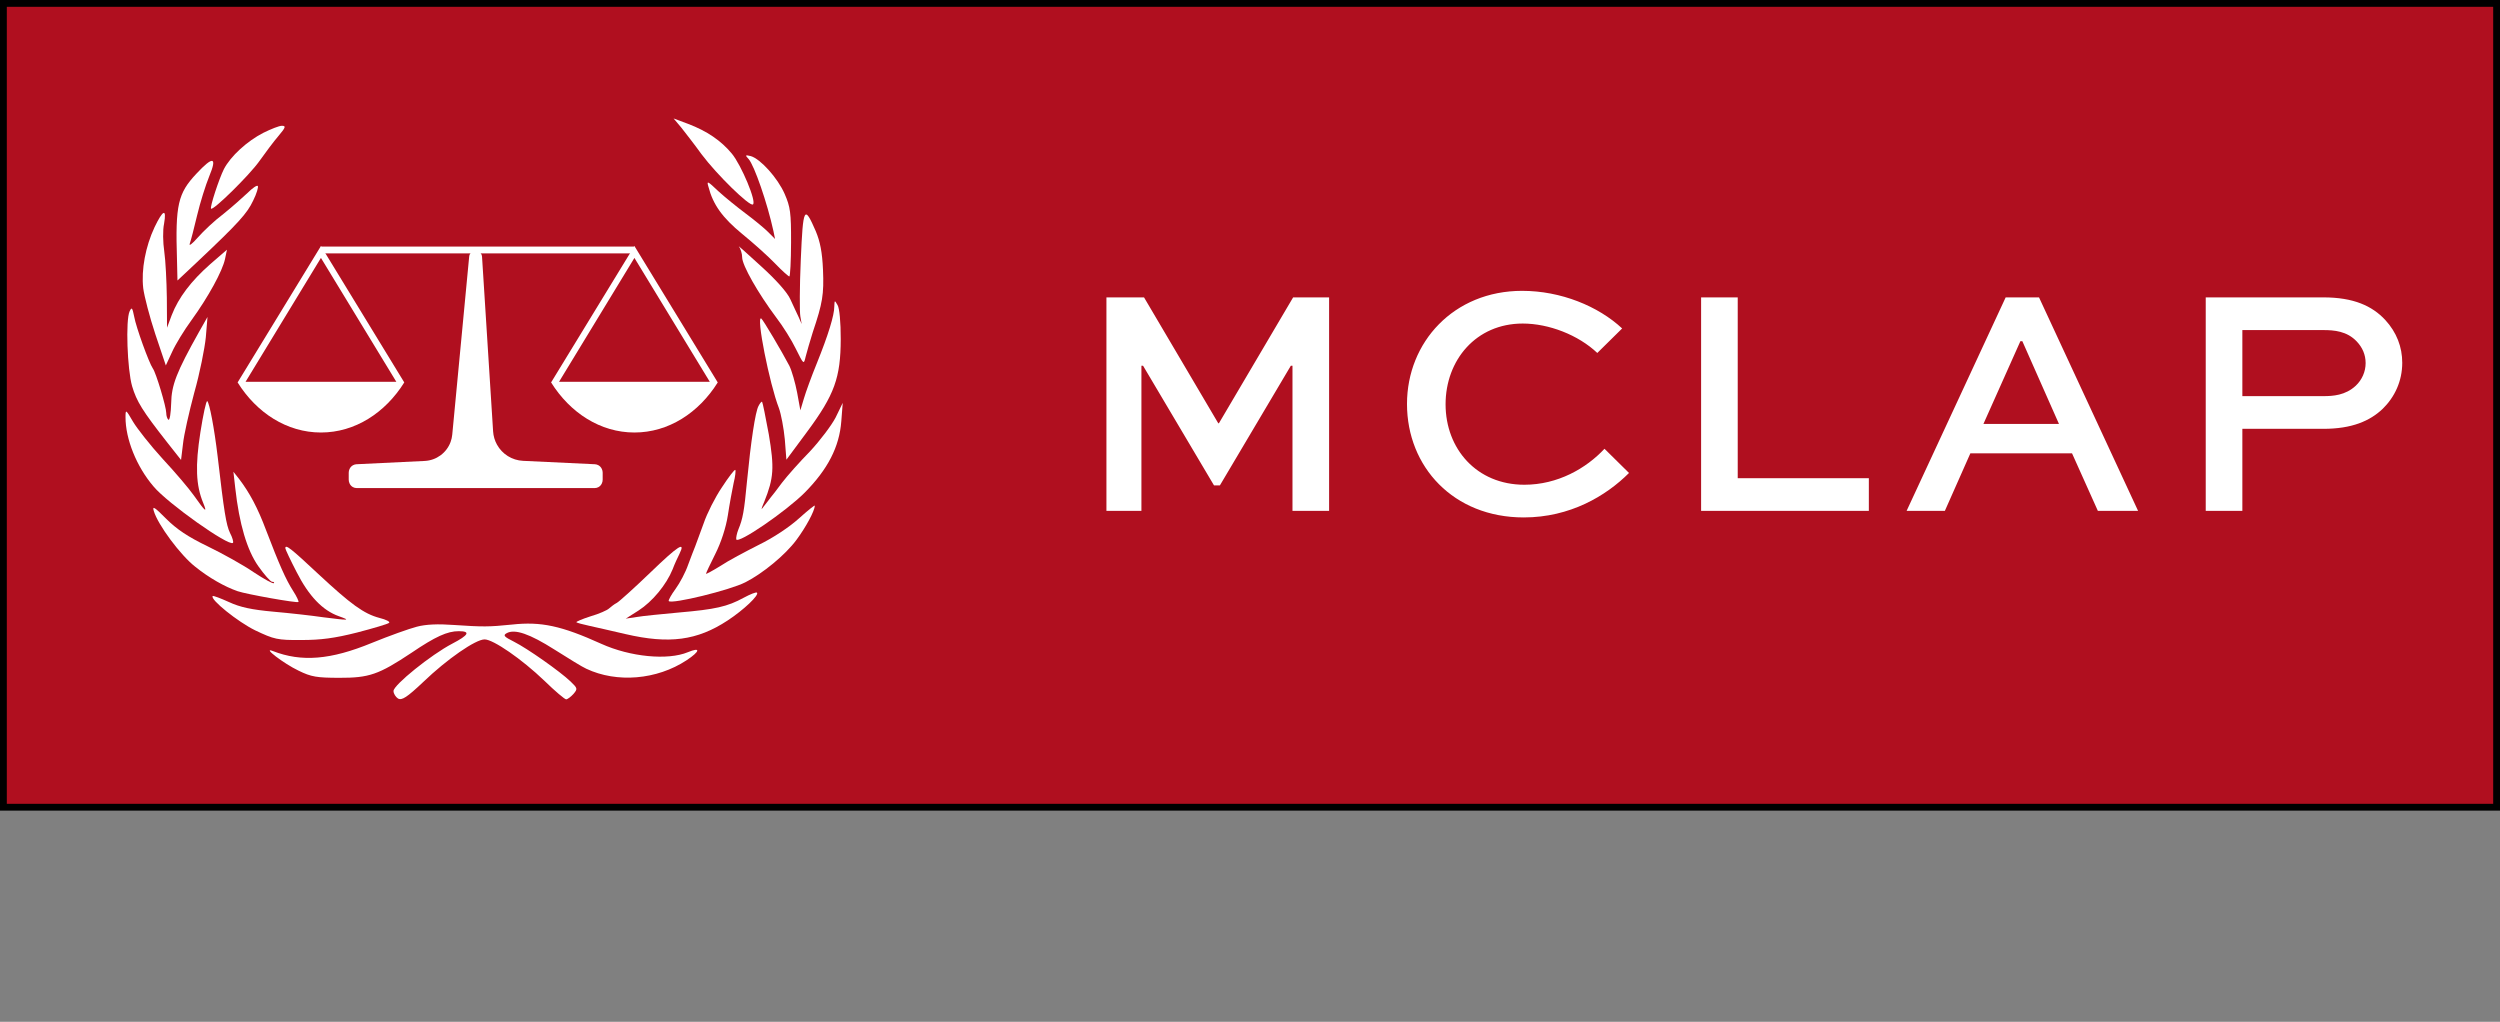 <svg width="367" height="150" viewBox="0 0 367 150" fill="none" xmlns="http://www.w3.org/2000/svg">
<rect x="0" y="0" width="367" height="150" fill="#808080" stroke="none"/>
<rect x="0.5" y="0.5" width="366" height="118" fill="#B00F1F" stroke="black"/>
<path d="M195.112 75H189.736V53.688H189.496L179.08 71.256H178.216L167.8 53.688H167.56V75H162.424V43.656H167.944L178.84 62.136H178.936L189.832 43.656H195.112V75ZM235.539 65.88L239.139 69.432C235.779 72.792 230.499 75.96 223.683 75.96C213.363 75.96 206.547 68.52 206.547 59.304C206.547 50.232 213.411 42.696 223.443 42.696C229.155 42.696 234.627 44.952 238.131 48.216L234.483 51.816C231.699 49.176 227.379 47.496 223.539 47.496C216.675 47.496 212.211 52.872 212.211 59.352C212.211 65.88 216.771 71.16 223.779 71.16C228.675 71.16 232.851 68.76 235.539 65.88ZM249.722 43.656H255.098V70.2H274.346V75H249.722V43.656ZM279.888 75L294.432 43.656H299.328L313.872 75H307.968L304.176 66.552H289.248L285.504 75H279.888ZM296.592 50.088L291.168 62.232H302.256L296.88 50.088H296.592ZM329.178 75H323.802V43.656H341.082C345.498 43.656 348.234 44.904 350.154 46.968C351.834 48.792 352.65 50.952 352.65 53.256C352.65 55.944 351.546 58.296 349.77 60.024C347.898 61.8 345.258 62.952 341.082 62.952H329.178V75ZM341.082 48.456H329.178V58.152H341.082C342.426 58.152 344.298 58.056 345.834 56.616C346.746 55.752 347.274 54.552 347.274 53.304C347.274 52.056 346.794 51 345.978 50.136C344.538 48.6 342.618 48.456 341.082 48.456Z" fill="white"/>
<path d="M99.995 18.709C100.552 19.427 101.94 21.183 102.971 22.622C105.236 25.656 110.045 30.332 110.522 30.015C111.123 29.697 108.827 24.232 107.434 22.554C105.848 20.638 103.778 19.237 101.034 18.193L98.881 17.389L99.995 18.709Z" fill="white"/>
<path d="M38.664 19.495C36.27 20.723 33.873 22.91 32.872 24.819C32.15 26.252 30.784 30.432 30.982 30.632C31.301 30.951 36.655 25.666 38.056 23.677C38.936 22.445 40.175 20.773 40.895 19.939C41.935 18.707 42.016 18.468 41.377 18.466C40.977 18.465 39.781 18.941 38.664 19.495Z" fill="white"/>
<path d="M109.905 23.357C110.739 24.315 112.636 29.779 113.542 33.926L113.777 35.083L112.745 34.044C112.188 33.483 110.678 32.245 109.443 31.325C108.212 30.405 106.382 28.925 105.429 28.047C103.879 26.569 103.72 26.489 103.996 27.405C104.666 30.036 106.053 31.953 108.919 34.312C110.588 35.671 112.774 37.63 113.769 38.668C114.801 39.747 115.757 40.587 115.876 40.587C115.996 40.588 116.12 38.357 116.128 35.606C116.14 31.222 116.023 30.386 115.189 28.471C114.163 26.118 111.619 23.32 110.225 22.919C109.388 22.719 109.348 22.758 109.905 23.357Z" fill="white"/>
<path d="M28.805 25.526C26.128 28.388 25.723 30.06 25.98 38.07L26.052 41.179L28.928 38.477C35.081 32.676 36.279 31.324 37.161 29.454C37.683 28.419 37.964 27.424 37.844 27.303C37.724 27.143 37.046 27.62 36.326 28.335C35.606 29.012 34.05 30.401 32.811 31.395C31.534 32.347 29.855 33.936 29.055 34.85C28.215 35.804 27.697 36.202 27.858 35.764C28.018 35.326 28.502 33.454 28.945 31.583C29.388 29.712 30.192 27.164 30.713 25.89C31.919 22.985 31.283 22.862 28.805 25.526Z" fill="white"/>
<path d="M117.554 38.162C117.381 42.106 117.371 45.813 117.492 46.45L117.687 47.567L117.251 46.57C116.972 46.012 116.459 44.853 116.024 43.936C115.588 42.938 113.919 41.061 111.615 38.983C109.629 37.144 108.198 35.905 108.475 36.185C108.714 36.505 108.95 37.223 108.949 37.78C108.946 38.935 111.285 43.047 113.944 46.6C114.899 47.838 116.208 49.915 116.841 51.231C117.991 53.545 117.991 53.545 118.272 52.35C118.436 51.674 118.914 50.081 119.317 48.766C120.763 44.467 120.965 43.233 120.816 39.606C120.704 37.014 120.391 35.46 119.757 33.944C118.056 30.035 117.893 30.353 117.554 38.162Z" fill="white"/>
<path d="M22.686 33.358C21.364 36.186 20.717 39.571 21.027 42.32C21.183 43.516 21.972 46.548 22.802 49.06L24.344 53.647L25.267 51.657C25.748 50.583 27.029 48.475 28.11 47.002C30.589 43.583 32.673 39.763 33.035 38.011L33.318 36.657L30.881 38.763C28.044 41.265 26.205 43.69 25.202 46.278L24.52 48.109L24.492 43.725C24.458 41.295 24.307 38.265 24.113 36.91C23.916 35.594 23.882 33.761 24.084 32.846C24.488 30.536 23.928 30.773 22.686 33.358Z" fill="white"/>
<path d="M122.476 44.99C122.472 46.304 121.589 49.172 119.903 53.352C119.138 55.222 118.298 57.531 118.018 58.486L117.494 60.238L117.022 57.647C116.749 56.212 116.234 54.417 115.878 53.7C114.767 51.583 112.032 46.954 111.752 46.753C110.956 46.273 112.961 56.36 114.344 59.91C114.663 60.789 115.056 62.861 115.21 64.496L115.442 67.486L118.479 63.389C122.521 57.94 123.404 55.432 123.42 49.773C123.427 47.343 123.234 45.23 122.955 44.791C122.518 44.034 122.518 44.034 122.476 44.99Z" fill="white"/>
<path d="M19.026 45.702C18.424 47.015 18.683 54.228 19.395 56.701C20.066 58.934 20.859 60.252 24.593 65.006L26.578 67.52L26.863 65.171C26.987 63.896 27.752 60.512 28.518 57.644C29.323 54.815 30.05 51.152 30.214 49.518L30.461 46.53L29.22 48.72C25.897 54.648 25.174 56.52 25.127 59.228C25.084 60.663 24.92 61.739 24.722 61.618C24.563 61.498 24.404 61.058 24.405 60.62C24.408 59.746 22.908 54.72 22.431 54.08C21.876 53.281 19.978 48.056 19.702 46.501C19.426 45.147 19.348 45.026 19.026 45.702Z" fill="white"/>
<path d="M29.417 63.464C28.646 68.403 28.758 71.232 29.828 73.825C30.46 75.381 30.182 75.181 28.436 72.705C27.761 71.746 25.735 69.35 23.907 67.392C22.08 65.395 20.134 62.919 19.539 61.921C18.468 60.087 18.429 60.046 18.426 61.242C18.417 64.429 20.039 68.499 22.541 71.414C24.605 73.889 33.595 80.249 34.194 79.696C34.314 79.575 34.117 78.897 33.759 78.219C33.205 77.062 32.892 75.149 31.957 67.058C31.451 62.793 30.743 59.125 30.425 58.885C30.267 58.805 29.823 60.874 29.417 63.464Z" fill="white"/>
<path d="M111.358 59.584C110.878 60.421 110.227 64.841 109.655 70.697C109.244 75.079 109.042 76.155 108.4 77.707C108.161 78.303 108.039 78.941 108.078 79.179C108.354 79.899 115.341 75.094 118.098 72.353C121.533 68.895 123.216 65.593 123.503 61.848L123.712 59.139L122.671 61.287C122.07 62.441 120.391 64.668 118.911 66.258C117.39 67.808 115.553 69.874 114.795 70.868C114.072 71.863 113.313 72.818 113.114 73.055C112.954 73.254 112.555 73.811 112.194 74.248C111.673 74.964 111.673 74.884 112.196 73.65C113.6 70.148 113.683 68.673 112.861 63.77C112.389 61.218 111.957 59.066 111.876 58.985C111.798 58.907 111.558 59.187 111.358 59.584Z" fill="white"/>
<path d="M105.986 71.525C104.985 72.995 103.784 75.383 103.301 76.818C102.781 78.25 102.219 79.763 102.056 80.2C101.856 80.639 101.416 81.873 101.016 82.907C100.653 83.981 99.812 85.573 99.172 86.449C98.532 87.324 98.093 88.12 98.17 88.239C98.647 88.718 107.18 86.631 109.415 85.481C111.931 84.214 115.284 81.474 116.925 79.246C118.285 77.418 119.607 74.99 119.609 74.234C119.609 74.113 118.57 74.948 117.29 76.1C115.894 77.369 113.499 78.958 111.383 79.988C109.427 80.98 106.873 82.327 105.757 83.081C104.598 83.797 103.641 84.31 103.641 84.231C103.642 84.111 104.243 82.839 105.002 81.326C105.846 79.657 106.567 77.466 106.852 75.631C107.095 74 107.5 71.849 107.701 70.893C107.942 69.937 108.027 69.102 107.945 68.98C107.825 68.899 106.945 70.054 105.986 71.525Z" fill="white"/>
<path d="M34.536 71.647C35.12 76.91 36.265 80.778 37.931 83.133C38.805 84.37 39.718 85.409 39.958 85.409C40.197 85.41 40.315 85.49 40.196 85.61C40.076 85.73 38.763 85.008 37.251 84.008C35.741 82.968 32.718 81.284 30.489 80.204C27.584 78.801 25.913 77.68 24.363 76.123C22.694 74.446 22.336 74.204 22.573 75.002C23.166 77.035 26.5 81.508 28.648 83.186C30.675 84.826 33.023 86.148 34.894 86.792C36.167 87.232 43.655 88.567 43.814 88.37C43.894 88.289 43.539 87.532 43.022 86.733C41.95 85.056 41.001 82.902 39.062 77.837C37.836 74.566 36.646 72.33 35.058 70.254L34.264 69.256L34.536 71.647Z" fill="white"/>
<path d="M95.472 84.047C93.114 86.312 90.917 88.298 90.556 88.498C90.158 88.695 89.681 89.092 89.399 89.33C89.161 89.57 87.923 90.124 86.685 90.478C85.45 90.875 84.533 91.271 84.613 91.35C84.692 91.429 85.57 91.672 86.523 91.873C87.481 92.075 89.87 92.639 91.82 93.083C98.233 94.575 102.339 94.03 106.81 91.091C109.165 89.545 111.481 87.359 111.126 87C111.004 86.879 110.13 87.236 109.17 87.751C106.776 89.06 105.022 89.454 99.641 89.918C97.13 90.149 94.339 90.421 93.463 90.577L91.868 90.812L93.743 89.621C95.779 88.31 97.819 85.845 98.739 83.577C99.022 82.821 99.502 81.786 99.743 81.31C100.705 79.361 99.546 80.113 95.472 84.047Z" fill="white"/>
<path d="M41.885 80.475C41.884 80.633 42.636 82.23 43.548 83.987C45.332 87.498 47.358 89.616 49.746 90.46C51.538 91.101 51.298 91.101 47.435 90.613C45.801 90.369 42.495 90.002 40.145 89.796C36.958 89.508 35.246 89.144 33.613 88.383C32.38 87.822 31.305 87.42 31.225 87.5C30.786 87.975 34.92 91.296 37.468 92.538C40.254 93.862 40.731 93.981 44.238 93.953C47.068 93.961 49.14 93.686 52.411 92.856C54.843 92.225 56.956 91.596 57.117 91.436C57.316 91.277 56.679 90.956 55.724 90.716C53.414 90.11 51.506 88.71 46.696 84.234C42.762 80.555 41.886 79.837 41.885 80.475Z" fill="white"/>
<path d="M61.18 92.004C60.103 92.279 57.111 93.348 54.597 94.375C48.534 96.872 44.268 97.217 40.049 95.572C38.417 94.93 41.639 97.41 43.827 98.452C45.697 99.375 46.534 99.494 49.802 99.503C54.186 99.515 55.581 99.04 60.411 95.827C63.924 93.445 65.679 92.653 67.354 92.657C69.107 92.662 68.827 93.22 66.393 94.488C63.28 96.112 57.769 100.561 57.767 101.436C57.765 101.834 58.084 102.315 58.441 102.555C58.999 102.836 59.717 102.398 62.154 100.096C65.629 96.756 69.823 93.86 71.138 93.864C72.413 93.868 76.59 96.748 79.928 99.946C81.479 101.466 82.91 102.663 83.109 102.664C83.307 102.664 83.787 102.308 84.185 101.871C84.825 101.115 84.786 101.037 83.753 100.037C82.203 98.559 77.431 95.199 75.441 94.197C74.008 93.475 73.809 93.274 74.367 92.959C75.566 92.284 77.755 93.047 81.415 95.369C83.442 96.648 85.512 97.932 86.069 98.171C90.567 100.295 96.424 99.794 100.776 96.937C102.813 95.588 102.895 94.95 100.98 95.742C98.028 96.969 92.528 96.435 88.271 94.512C82.42 91.866 79.432 91.219 75.168 91.686C71.739 92.035 70.903 92.033 66.561 91.742C64.329 91.574 62.495 91.648 61.18 92.004Z" fill="white"/>
<path d="M59.346 56.141L47.114 36.115L34.882 56.141C37.672 60.605 42.112 63.492 47.114 63.492C52.116 63.492 56.557 60.605 59.346 56.141ZM36.047 56.049L47.114 37.862L58.182 56.049H36.047ZM93.133 36.115L80.901 56.141C83.691 60.605 88.131 63.492 93.133 63.492C98.135 63.492 102.576 60.605 105.365 56.141L93.133 36.115ZM82.065 56.049L93.133 37.862L104.2 56.049H82.065Z" fill="white"/>
<path d="M47.115 36.697L93.133 36.697" stroke="white" strokeWidth="1.456"/>
<path d="M68.877 37.656C68.923 37.17 69.331 36.8 69.819 36.8V36.8C70.318 36.8 70.731 37.188 70.762 37.686L72.388 63.328C72.431 64.008 72.624 64.671 72.954 65.268V65.268C73.729 66.673 75.178 67.575 76.781 67.651L87.328 68.15C87.506 68.159 87.68 68.207 87.836 68.292V68.292C88.06 68.414 88.239 68.605 88.345 68.836L88.357 68.862C88.433 69.027 88.472 69.208 88.472 69.39V70.42C88.472 70.603 88.433 70.783 88.357 70.949L88.338 70.99C88.236 71.211 88.065 71.394 87.851 71.51V71.51C87.685 71.6 87.5 71.648 87.311 71.648H52.354C52.165 71.648 51.979 71.6 51.814 71.51V71.51C51.599 71.394 51.429 71.211 51.327 70.99L51.308 70.949C51.232 70.783 51.192 70.603 51.192 70.42V69.39C51.192 69.208 51.232 69.027 51.308 68.862L51.32 68.837C51.426 68.605 51.605 68.414 51.829 68.292V68.292C51.985 68.207 52.158 68.158 52.336 68.15L62.352 67.666C64.062 67.583 65.556 66.486 66.147 64.879V64.879C66.273 64.535 66.355 64.177 66.39 63.812L68.877 37.656Z" fill="white"/>
</svg>
